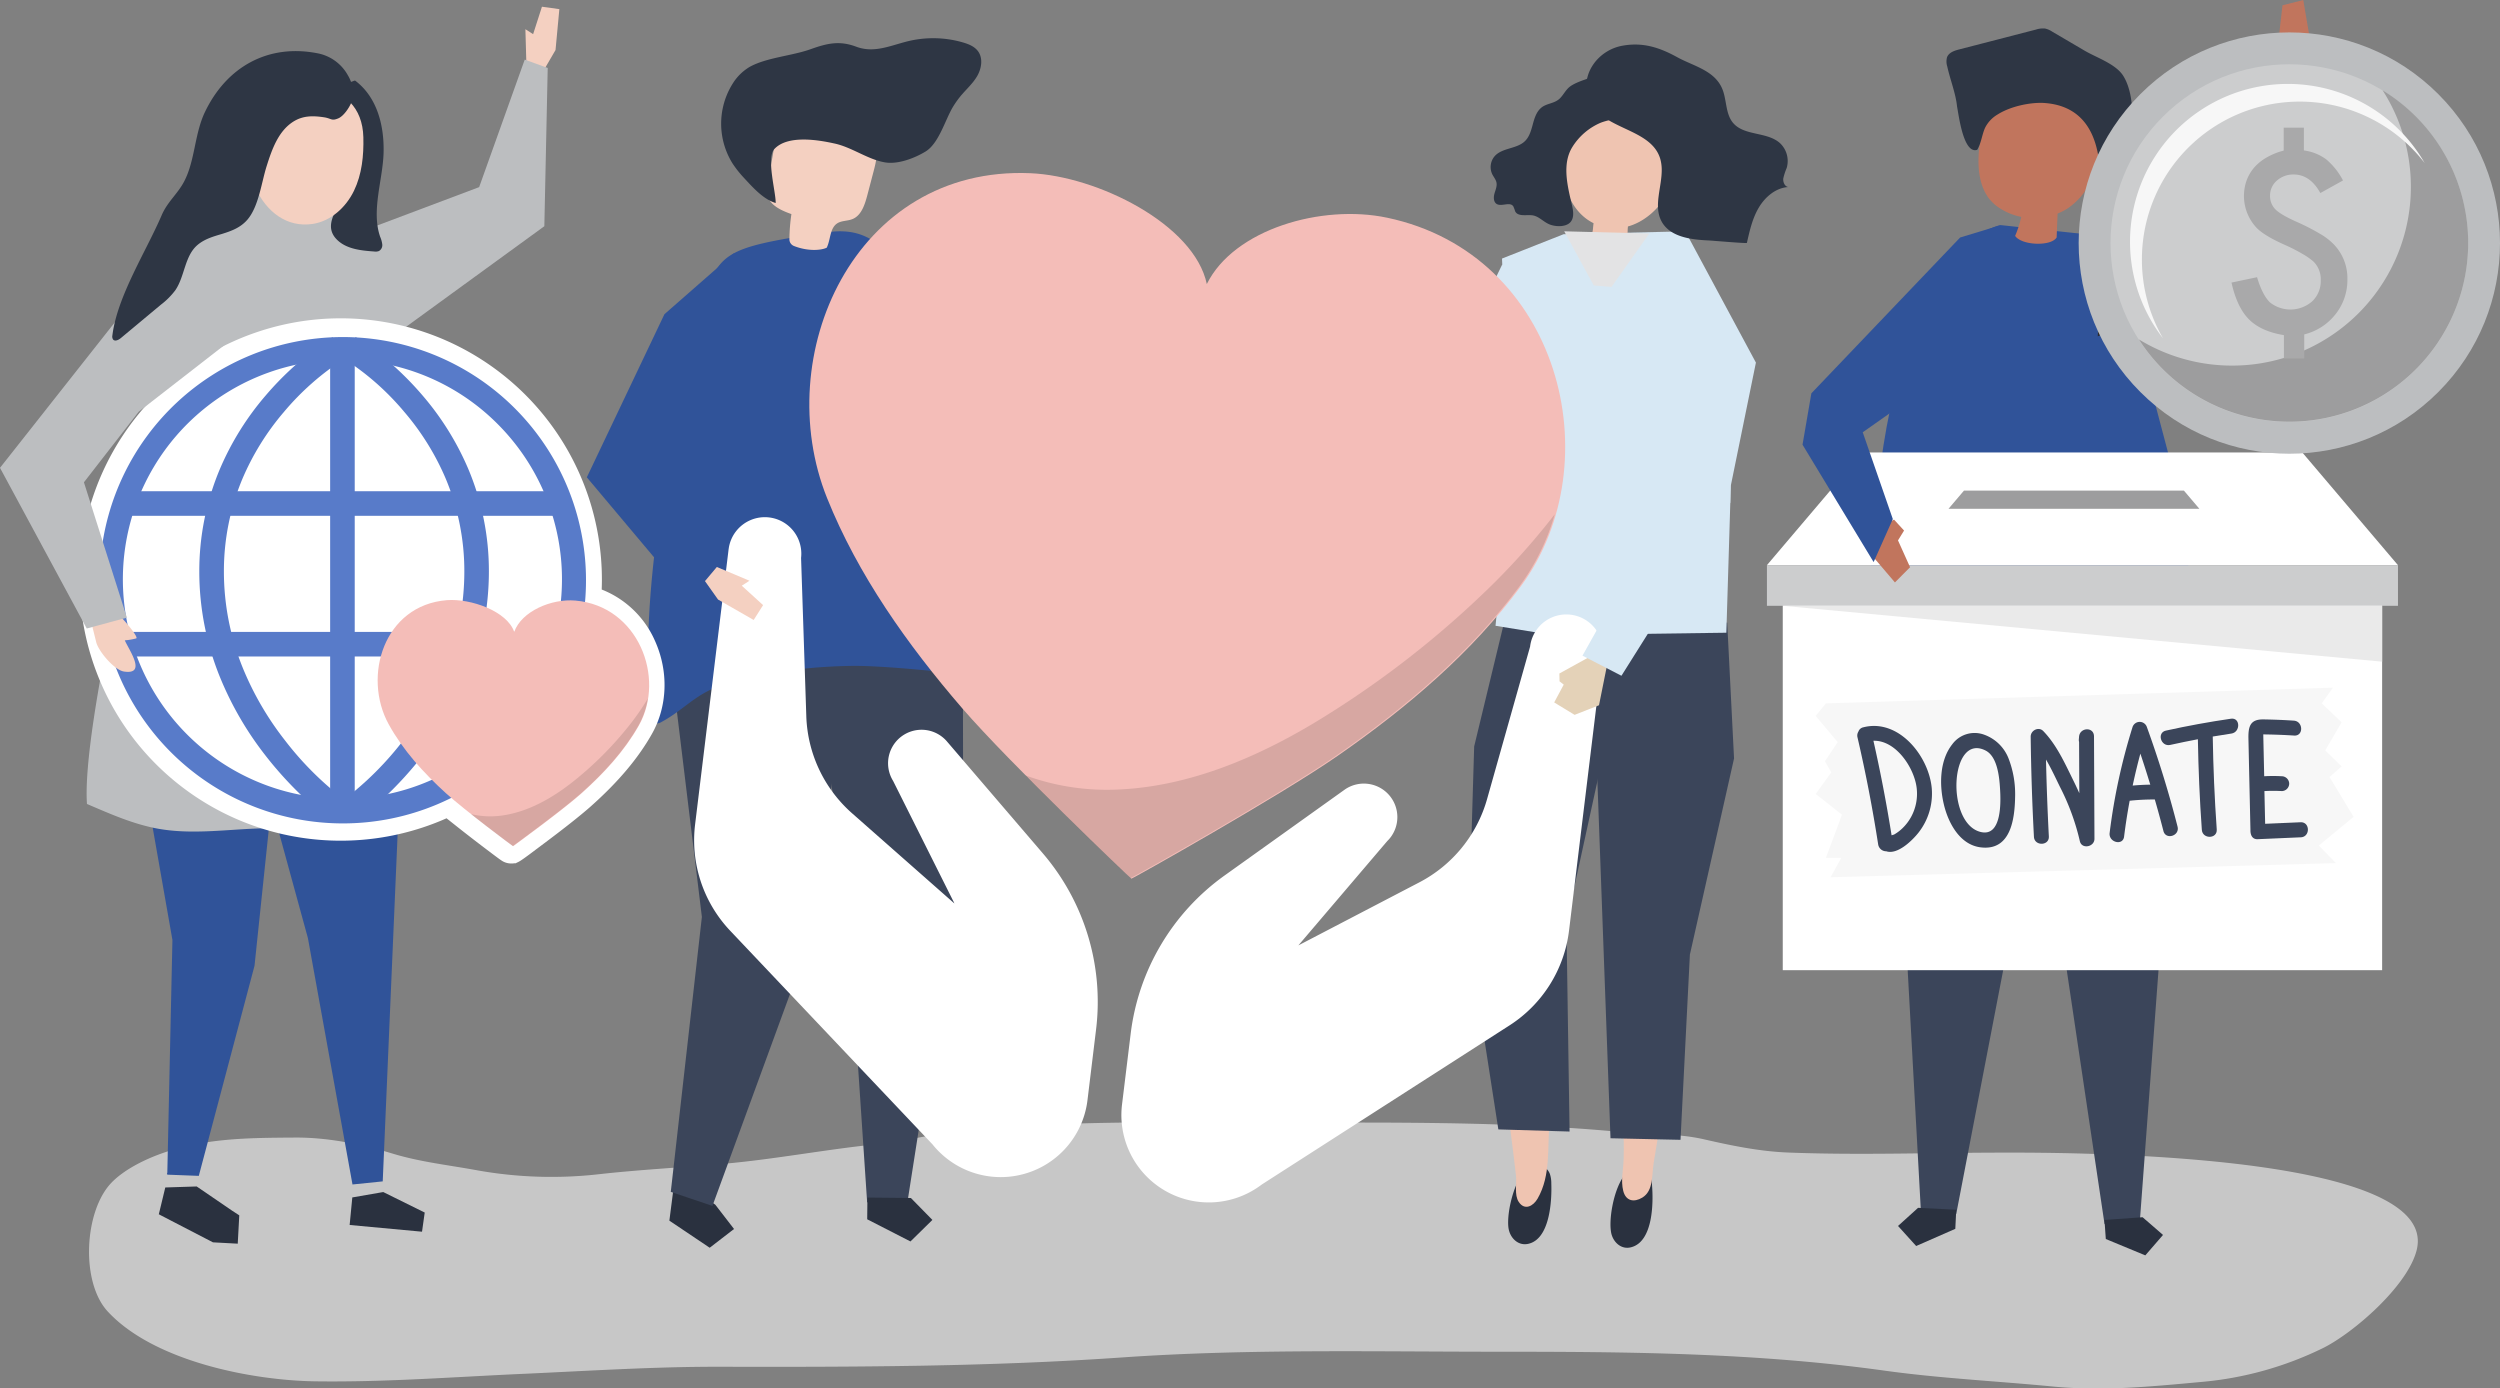 <svg xmlns="http://www.w3.org/2000/svg" viewBox="0 0 993.73 551.9"><rect x="0" y="0" width="993.73" height="551.9" fill="#808080" stroke="none"/><title>Asset 1</title><g style="isolation:isolate"><g id="Layer_2" data-name="Layer 2"><g id="shadow"><g style="opacity:0.6"><path d="M460.08,446.12c-27.11.08-54.22.76-81.28,3.89-10.2,1.18-20.19,3.78-30.42,4.82-20.43,2.09-40.49,6-61,7.8-16.5,1.45-33.08,2.3-49.54,4.14A167.83,167.83,0,0,1,190,465.25c-11.34-2.11-22.73-3.3-33.87-6.68-12.47-3.79-26-6.5-39-6.4-18.53.13-36.57.15-54.3,6.84-6.22,2.35-13.84,6.21-18.56,11.14C33.46,481.43,32,509.58,42.8,521.28,61,541,99.82,548.7,125.32,549.07c28,.39,55.1-1.76,83.08-3,26-1.18,52-2.86,78-2.8,53.2.12,106.41,0,159.52-3.69,49.89-3.48,99.91-2.28,149.91-2.28,51.28,0,102.21.41,153.12,7.5,22.18,3.09,44.77,4.17,67.07,6.33,20,1.94,39.15,0,59-1.82a136.7,136.7,0,0,0,48.45-13.51c12-6,33.42-24.5,37.1-38.75,10.32-39.93-145.48-39-169.41-38.88-26.76.1-53.73,1-80.47-.05-11.25-.44-22.34-2.73-33.31-5.24s-22-1.86-33-2.91c-46.24-4.37-92.59-3.73-139-3.73C490.29,446.21,475.18,446.07,460.08,446.12Z" style="fill:#f7f7f7"/></g></g><g id="object"><polygon points="220.82 19.89 222.34 3.63 215.42 2.67 211.91 13.58 208.84 11.61 209.24 25.69 216.3 27.65 220.82 19.89" style="fill:#f4d0c1"/><polygon points="117.96 101.67 190.46 74.38 208.58 23.69 217.71 27.02 216.37 89.92 148.52 139.28 117.96 101.67" style="fill:#bcbec0"/><polygon points="505.39 158.95 504.6 167.08 489.64 170.44 482.21 163.13 483.42 153.71 491.43 154.29 491.95 152.25 494.77 150.91 505.39 158.95" style="fill:#e4d2b8"/><polygon points="856.73 285.45 859.93 359.57 850.56 485.6 836.54 486.59 819.51 372.13 795.95 275.27 856.73 285.45" style="fill:#3b455a"/><polygon points="837.04 492.5 852.74 499 859.78 490.88 851.66 483.84 836.51 484.92 837.04 492.5" style="fill:#2a313f"/><polygon points="757.5 259.22 754.43 315.25 763.56 481.83 777.59 482.53 798.63 373.28 817.18 253.46 757.5 259.22" style="fill:#3b455a"/><polygon points="777.22 488.45 761.66 495.28 754.45 487.31 762.42 480.1 777.59 480.86 777.22 488.45" style="fill:#2a313f"/><path d="M839.11,94.18l-43.8-4.7S771,92.09,754.42,150c-9.2,32.19-12,82.91-12.67,121.58,1,5.52,7,29.68,32.45,25.58,43.64-7,66.86-14.08,85.87-10.56,16.18,3.52,14.82-18.76,13-35.77l-6.45-52.63Z" style="fill:#305399"/><path d="M830.65,39.66c-11-2.44-22.4-4.62-33.45-2.43-2.42.48-5,1.32-6.33,3.41a9.73,9.73,0,0,0-1,2.67c-2.78,10.37-6.32,25.73.5,35.28A17,17,0,0,0,795.27,83a24.29,24.29,0,0,0,8.17,3.21A44.26,44.26,0,0,1,801,93.77c2.53,3.81,14.32,4.26,16.5.61q.18-4.74.37-9.48A24,24,0,0,0,822,82.76a26.68,26.68,0,0,0,10.29-14c2.09-6.14,5-12,7-18.22.7-2.28,1.25-4.88,0-6.94s-4-2.94-6.51-3.49Z" style="fill:#c1755d"/><path d="M793.91,45.58c5.46-3.5,13.64-5,18.77-4.64,15.51,1.12,21.2,12.51,22,26.77C839,62.28,847,55.45,847.48,48.46c.4-5.72-.39-13.52-3.6-18.46-3-4.62-10.66-7.16-15.22-9.84l-12.9-7.57a8.61,8.61,0,0,0-2.83-1.24,8.83,8.83,0,0,0-3.63.4l-30.48,7.88c-2,.51-4.17,1.24-4.89,3.13a6.39,6.39,0,0,0,.08,3.62c1.15,5.27,3.37,10.66,3.91,16,.63,3.1,2.48,19,8,17.17,1.62-2.64,1.86-5.89,3.11-8.71A12.71,12.71,0,0,1,793.91,45.58Z" style="fill:#2e3644"/><path d="M646.33,466.38c1.5-1.64,3.24-2.54,5.21-2.23a5.88,5.88,0,0,1,4.38,3.3,10.85,10.85,0,0,1,.75,3.75c.55,6.61.5,22.31-8.31,24.57-3.7,1-6.76-1.68-7.75-5C639.12,485.76,641.33,471.89,646.33,466.38Z" style="fill:#2a313f"/><path d="M643.2,366.64l.46,40.33c-.54,17.91,2.26,35.92,1.72,53.84-.12,4.12-1.19,8.46-.16,12.54s4.26,4.7,7.6,2.68c4.46-2.71,3.74-9,4.48-13.65,2-12.69,4.44-25.31,6.57-38,1-6.21-1.11-14.92-.64-21.21l6.52-33.79Z" style="fill:#efc4b1"/><polygon points="689.27 301.48 671.72 379.44 667.99 453.07 640.16 452.45 632.6 246.49 686.55 247.47 689.27 301.48" style="fill:#3b455a"/><path d="M606.52,464.92c1.56-1.56,3.34-2.36,5.29-1.93a6,6,0,0,1,4.23,3.56,11.62,11.62,0,0,1,.59,3.8c.26,6.65-.46,22.36-9.34,24.1-3.73.73-6.67-2.08-7.51-5.47C598.51,483.89,601.3,470.13,606.52,464.92Z" style="fill:#2a313f"/><path d="M621.19,372.3l-2.36,40.26c-.19,11.19-1.68,22.29-2.84,33.41-1.08,10.32.6,21.07-4.8,30.46-1.69,2.95-5.11,4.91-7.5,1.33-1.84-2.76-.75-7.35-1.1-10.48-1.44-12.77-3.24-25.49-4.77-38.25-.76-6.25,1.81-14.85,1.64-21.15l-4.92-34.06Z" style="fill:#efc4b1"/><polygon points="585.97 296.71 583.71 372.39 595.58 448.93 623.89 449.78 622.64 366.94 637.63 298.25 642.65 253.29 597.73 247.99 585.97 296.71" style="fill:#3b455a"/><polygon points="621.51 93.1 669.9 91.94 697.96 144.13 687.99 193.01 686.21 251.5 617.18 252.44 594.46 248.75 600.5 186.25 597.04 102.77 621.51 93.1" style="fill:#d7e8f4"/><polygon points="613.88 127.48 596.41 181.05 570.33 190.41 498.98 171.19 508.57 156.35 571.32 158.4 597.13 105.1 613.88 127.48" style="fill:#d7e8f4"/><path d="M624.54,52.55c7.29-21.21,35.3-13.27,41.07,5.62,3.76,12.32-5.75,28.31-18.52,31.85-.05.48-.09.94-.1,1.32a41.88,41.88,0,0,1-.54,5.9c-.11.74-11.28-1.41-12.53-1.65a1.77,1.77,0,0,1-1.16-.57c-.45-.7.29-2.77.37-3.55s.19-1.84.29-2.76c-6.3-3.07-10.27-9.62-11.38-16.28S622.34,58.92,624.54,52.55Z" style="fill:#efc4b1"/><path d="M642.81,33.38a11.08,11.08,0,0,1,2.52,5.69,8.88,8.88,0,0,1,.22,3.69c-1,4.82-5.81,4.56-9.51,6.12a24.6,24.6,0,0,0-11,9.49c-4,6.36-2.2,14.53-.58,21.54.57,2.47,1.72,6.15-.19,8.35s-6.45,1.89-8.78.74c-2.13-1-3.88-3-6.22-3.39s-5.82.67-7-1.6a16.17,16.17,0,0,0-.75-2c-1.37-2-4.77.33-6.7-1-1.19-.84-1.18-2.65-.78-4.08s1.08-2.88.8-4.34c-.24-1.25-1.14-2.24-1.7-3.37a6.65,6.65,0,0,1,.92-7.07c3.05-3.53,9-2.86,12.22-6.18,1.7-1.73,2.36-4.22,3-6.58s1.4-4.85,3.22-6.45c2.24-2,5.49-1.64,7.71-4,1.3-1.37,2.17-3.16,3.63-4.36,1.93-1.58,5.69-2.8,8.09-3.6A10.52,10.52,0,0,1,642.81,33.38Z" style="fill:#2e3644"/><path d="M660.52,67.23c.13,7-3.34,14.53-.12,20.67s11.33,7.32,18.23,7.65c1.13,0,15.69,1.31,15.75,1,1.09-4.86,2.21-9.82,4.76-14.09s6.79-7.81,11.65-8.11c-1.4-.25-2.11-2-1.95-3.41a23.93,23.93,0,0,1,1.35-4.15A9.77,9.77,0,0,0,707.64,57c-5.15-4.8-14.48-2.81-18.9-8.32-2.73-3.42-2.41-8.37-3.84-12.54-2.77-8.07-11.6-9.76-18.21-13.4-7-3.85-13.53-6-21.57-4.61-10,1.66-17.38,11.81-13.53,21.36,4.93,12.25,24.64,11.19,28.34,23.63A15.82,15.82,0,0,1,660.52,67.23Z" style="fill:#2e3644"/><polygon points="655.59 92.82 640.57 114.04 633.51 113.46 621.75 91.94 655.59 92.82" style="fill:#e3e3e4"/><polygon points="267.17 476.63 266.07 485.2 282.1 495.97 291.77 488.51 284.31 478.84 268.27 468.06 267.17 476.63" style="fill:#2a313f"/><polygon points="266.63 473.76 278.99 364.48 264.11 242.14 267.46 216.12 333.92 213.59 336.32 255.95 325.16 364.65 283.19 479.34 266.63 473.76" style="fill:#3b455a"/><polygon points="382.68 225.84 382.86 336.12 360.66 478.08 344.68 477.92 335.9 346.64 315.35 215.24 382.68 225.84" style="fill:#3b455a"/><polygon points="344.71 484.66 361.9 493.47 370.62 484.91 362.07 476.19 344.79 476.02 344.71 484.66" style="fill:#2a313f"/><path d="M257.24,263.34c.15-4.77.41-8.76.45-10.19.34-12.82,1.49-25.61,3.09-38.33,1.44-11.41,3.25-39.73,5.21-51.06,1.61-9.36,7.22-32.72,11.28-41.41,10.09-21.59,7-23.58,51.3-30,19.43-2.81,24,9.3,39.91,23.22,1.56,1.37,1.48,9.55,1.84,11.72.64,3.81,1.33,7.61,2.11,11.4.62,3,1.3,6,2.07,8.9h0s13.34,60.67,22.16,73.56,27,30.91-3.44,41.91a110,110,0,0,1-16.46,4.29s-24.92-2.77-37.73-2.67A216.81,216.81,0,0,0,303.76,268c-7.76,1.3-15.68,3.18-22.62,6.81-6.63,3.46-11.41,8.55-18.13,12.13a3.47,3.47,0,0,1-2.05.59C257.1,287,256.92,273.4,257.24,263.34Z" style="fill:#305399"/><path d="M328.62,98.45c-2.23,1.1-7.51,1.5-13-.66a2.86,2.86,0,0,1-1.84-2.69,74.34,74.34,0,0,1,.8-10c-4.13-1.45-8.9-3.63-9.62-7.95a12.39,12.39,0,0,1,.24-4.11q1.47-8.43,2.92-16.85a15,15,0,0,1,1.75-5.61c1.85-2.92,5.45-4.2,8.86-4.79,8.7-1.51,18.18.38,24.92,6.07a13.47,13.47,0,0,1,4.21,5.55c1.22,3.42.31,7.18-.61,10.68l-2.55,9.71c-1,3.72-2.39,8-6,9.34-1.9.74-4.15.53-5.87,1.62C329.8,90.69,330.21,95.21,328.62,98.45Z" style="fill:#f4d0c1"/><path d="M378.83,42.42a37.54,37.54,0,0,1,2.81-4c2.23-2.75,5-5.11,6.77-8.16s2.43-7.19.27-10c-1.39-1.82-3.64-2.72-5.84-3.37a42.44,42.44,0,0,0-22.31-.41c-6.95,1.77-13.17,4.7-20.17,2.09-6.57-2.46-11.32-1.46-18.19,1-7.44,2.66-17.42,3.28-24.15,7a19.81,19.81,0,0,0-6.8,6.7,29.91,29.91,0,0,0-.08,31.64,42.37,42.37,0,0,0,4.65,5.87c3.51,3.8,7.71,8.5,12.53,9.91.12-4.32-3.82-17.93-.5-21.47C313.08,53.61,325,55.57,331.5,57,338.62,58.46,345,63.5,352,64.58c5.08.77,11.56-1.72,15.88-4.34C373.23,57,375.71,47.55,378.83,42.42Z" style="fill:#2e3644"/><polygon points="291.77 100.66 264.11 124.89 233.26 189.73 272.23 236.1 278.94 210.17 291.77 100.66" style="fill:#305399"/><polygon points="112.08 286.61 49.92 267.69 68.54 373.64 66.51 466.09 66.34 466.71 66.49 466.72 66.49 466.92 78.56 467.38 78.57 467.37 79.02 467.4 101.17 383.88 110.4 295.73 110.4 295.73 112.08 286.61" style="fill:#305399"/><polygon points="78.18 471.61 65.7 472.01 63.12 482.7 63.44 482.78 63.36 482.79 84.65 493.82 94.5 494.35 95.11 483.09 92.36 481.3 78.18 471.61" style="fill:#2a313f"/><polygon points="160.01 285.9 152.13 469.59 140.11 470.82 122.39 372.89 95.81 275.87 160.01 285.9" style="fill:#305399"/><polygon points="152.34 473.83 168.82 481.98 167.75 489.59 138.98 486.92 140.04 475.97 152.34 473.83" style="fill:#2a313f"/><path d="M34.57,319.57c-2.16-31,22.74-130.28,22.74-130.28h0A175.74,175.74,0,0,0,63,161c.76-6.75,18.75-83.72,17.41-83.78,13.9.62,40.57-3.41,51.12,6.15.3.28.59.56.87.86,8.27,8.91,13,27.29,17.06,38.58a305.48,305.48,0,0,1,12.71,45.52c2.66,13.53,4.41,27.23,5.75,40.95,1.16,11.79.84,23.56,1.57,35.17.81,12.86,5.06,26.7,8.3,39.14a217.7,217.7,0,0,0,12.71,36.65c-13.6,6.48-28.9,8.56-44,9s-30.15-.54-45.21.12c-12.73.55-25.59,2.3-38.14.1-10-1.75-19.27-5.91-28.63-9.91Z" style="fill:#bcbec0"/><path d="M127,43.46c6.42,2.95,13.25,10.83,13,18.35-.09,3.62-2,6.48-2,10.36.08,7.65-11.29,16-4,23.16,3.76,3.68,9.48,4.27,14.73,4.64a3.74,3.74,0,0,0,1.88-.18,2.68,2.68,0,0,0,1.34-2.64,10.84,10.84,0,0,0-.83-3c-3.62-10.37,1.06-22.71,1.35-33.39S150,38.65,141.11,32c-5.8,1.95-10.09,4.55-12.81,10Z" style="fill:#2e3644"/><path d="M124.36,89c7.19-1.12,13.17-6.61,16.34-13.16s3.91-14,3.73-21.28c-.56-24.2-30.55-25-42.1-7.38C92.27,62.52,103.46,92.22,124.36,89Z" style="fill:#f4d0c1"/><rect x="708.63" y="231.9" width="238.25" height="153.74" style="fill:#fff"/><polygon points="915.14 179.85 827.76 179.85 740.37 179.85 702.34 224.65 827.76 224.65 953.17 224.65 915.14 179.85" style="fill:#fff"/><rect x="702.34" y="224.65" width="250.83" height="16.15" style="fill:#cccdce"/><polygon points="780.67 195 774.51 202.25 874.24 202.25 868.08 195 780.67 195" style="fill:#9d9d9e"/><polygon points="708.63 240.8 946.88 263.01 946.88 240.8 708.63 240.8" style="fill:#eaeaea"/><polygon points="725.78 279.58 927.34 273.34 922.86 279.58 930.77 287.11 924.27 298.28 930.77 304.63 925.97 308.87 935.54 324.69 921.73 336.08 928.51 343.08 727.65 348.7 731.89 341 725.78 341 732.17 323.84 721.72 315.59 727.93 307 725.39 302.6 730.48 295 721.72 284.57 725.78 279.58" style="fill:#f7f7f7"/><path d="M767.85,313.27c-1.17-12.76-13.18-27.8-27.24-24.16a2.58,2.58,0,0,0-1.9,1.68,2.93,2.93,0,0,0-.37,2.31q4.9,21.12,8.22,42.56a3.23,3.23,0,0,0,3.21,2.72c4.51,1.5,10.45-4.39,12.84-7.44A25.11,25.11,0,0,0,767.85,313.27Zm-8.2,11.45a18.88,18.88,0,0,1-3.49,4.55,16.63,16.63,0,0,1-3.27,2.45c-.37.11-.69.21-1,.31q-3-18.9-7.22-37.58c9-.29,16.38,10.93,17.22,19A19.27,19.27,0,0,1,759.65,324.72Z" style="fill:#3b455a"/><path d="M788.28,291.89a11,11,0,0,0-12.3,4c-5.08,6.45-5.13,16.25-3.31,23.87,1.75,7.36,6.35,16.1,14.73,17.07,12.05,1.41,13.49-11.63,13.6-20.6a39.17,39.17,0,0,0-2.68-14.91A16.33,16.33,0,0,0,788.28,291.89Zm-1,38.81c-14-3.46-12.17-39.64,2-32.35,4.65,2.39,5.44,10.44,5.71,15C795.36,318.85,795.72,332.78,787.28,330.7Z" style="fill:#3b455a"/><path d="M826.41,292.83l-.09,1.07a2.8,2.8,0,0,0,.1,1l.09,20.38q-1.26-2.81-2.63-5.57c-3.29-6.69-6.47-13.71-11.7-19.12-1.82-1.89-5-.28-5,2.21q.24,19.9,1.29,39.8c.2,3.8,6.14,3.68,5.93-.14q-.79-15.27-1.13-30.54c2.08,3.53,3.81,7.32,5.57,10.9a92.45,92.45,0,0,1,7.88,21.52c.73,3.35,5.82,2.33,5.81-.92l-.18-40.72C832.32,288.8,826.7,289.1,826.41,292.83Z" style="fill:#3b455a"/><path d="M865.56,328.58q-5.13-20.11-12.21-39.62a3,3,0,0,0-5.71.13,238.73,238.73,0,0,0-9.08,42c-.46,3.75,5.29,5.23,5.75,1.45.59-4.78,1.34-9.53,2.21-14.25a89.36,89.36,0,0,1,10-.5q1.8,6.21,3.41,12.47C860.82,334,866.51,332.28,865.56,328.58Zm-17.84-16.32c.91-4.26,1.92-8.49,3.06-12.7,1.38,4.09,2.68,8.21,3.94,12.34C852.38,311.92,850.05,312.05,847.72,312.26Z" style="fill:#3b455a"/><path d="M886.79,285.68q-13,1.89-25.86,4.73c-3.72.83-2,6.51,1.71,5.69s7.31-1.56,11-2.26q.3,18,1.57,36c.27,3.8,6.2,3.68,5.93-.13q-1.3-18.45-1.59-36.94c2.46-.42,4.92-.82,7.39-1.18C890.65,291.06,890.56,285.13,886.79,285.68Z" style="fill:#3b455a"/><path d="M914.44,326.84l-14.06.61-.29-13a62,62,0,0,1,6.95,0,3,3,0,0,0,2.9-3,3,3,0,0,0-3-2.9,61.81,61.81,0,0,0-6.94,0l-.37-16.63c4.1.05,8.19.19,12.28.46,3.81.25,3.65-5.68-.14-5.93q-6-.4-12.1-.49c-5.25-.07-6,2.84-5.94,7.42l.27,12.54q.27,11.91.53,23.81v.38c0,1.74.7,3.56,2.89,3.46l17.18-.75C918.38,332.6,918.26,326.67,914.44,326.84Z" style="fill:#3b455a"/><polygon points="742.75 211.72 743.22 219.77 753.22 231.51 759.24 225.47 754.44 214.8 756.85 210.89 752.87 206.55 742.75 211.72" style="fill:#c1755d"/><polygon points="795.32 89.48 779.13 94.41 720 156.35 716.49 176.76 744.75 223.42 752.38 206.32 740.42 171.83 759.42 158.46 784.76 101.45 795.32 89.48" style="fill:#305399"/><path d="M551.38,86.54c-26-5.5-60.9,4.57-71.68,26.37-5-23.79-43.55-42.92-70.11-44.06-70.1-3-103.54,72.58-80.83,129.14,12.22,30.44,31.82,58.18,53.8,83.64,18.42,21.32,67,67.75,67.17,67.64.15.15,58.78-32.73,81.94-48.8,27.64-19.19,53.54-41.19,73-67.63C640.76,183.72,620,101,551.38,86.54Z" style="fill:#f4bdb8"/><g style="opacity:0.12;mix-blend-mode:multiply"><path d="M589,236.46a383.71,383.71,0,0,1-66.43,50.77c-23.11,13.88-49.56,25.17-77.28,26.56a94.38,94.38,0,0,1-37.73-5.6c19.93,20.14,41.73,40.91,41.85,40.83.15.16,58.78-32.73,81.93-48.8C559,281,584.86,259,604.3,232.6A89.21,89.21,0,0,0,618,204.42,281.28,281.28,0,0,1,589,236.46Z" style="fill:#000100"/></g><path d="M637,260.46a14.5,14.5,0,0,0-28.8-3.44h0l-17.1,60.61a53.81,53.81,0,0,1-26.91,33.09L516.08,375.8l35.36-41.5a12.52,12.52,0,0,0,1.6-1.88h0a13.32,13.32,0,0,0-9.32-20.85,13.31,13.31,0,0,0-9.06,2.19h0L486.76,348a90.76,90.76,0,0,0-37.32,62.86L446,439a34.73,34.73,0,0,0,50.85,34.85,35.84,35.84,0,0,0,4.75-3.05L600,407.6a52.28,52.28,0,0,0,23.68-37.71L637,260.46Z" style="fill:#fff"/><path d="M289.64,218.2a14.5,14.5,0,0,1,28.78,3.56v0l2.08,62.94a53.79,53.79,0,0,0,18.19,38.57l40.72,35.89L355,310.41a13.79,13.79,0,0,1-1.1-2.21v0h0a13.31,13.31,0,0,1,22.31-13.71h0l38.31,44.71a90.69,90.69,0,0,1,21.16,70l-3.42,28.14a34.74,34.74,0,0,1-57.72,21.64,34.17,34.17,0,0,1-3.88-4.1l-80.41-84.91a52.32,52.32,0,0,1-13.95-42.29L289.63,218.2Z" style="fill:#fff"/><polygon points="631.5 261.28 638.61 265.3 635.59 280.33 625.89 284.15 617.78 279.21 621.57 272.13 619.91 270.83 619.84 267.71 631.5 261.28" style="fill:#e4d2b8"/><polygon points="671.98 102.91 688.55 130.9 687.78 199.79 644.51 268.61 629.02 260.62 663.12 199.78 656.87 152.42 671.98 102.91" style="fill:#d7e8f4"/><polygon points="835.19 98.6 876.9 83.6 903.07 21.63 917.49 22.56 900.41 90.68 885.25 107.93 833.85 133.71 835.19 98.6" style="fill:#2b292a"/><polygon points="914.4 22.36 918.12 15.2 915.53 0 907.27 2.11 905.94 13.73 901.87 15.85 903.07 21.63 914.4 22.36" style="fill:#c1755d"/><circle cx="909.99" cy="96.62" r="83.74" transform="translate(198.21 671.76) rotate(-45)" style="fill:#bcbec0"/><circle cx="909.99" cy="96.62" r="71.07" transform="translate(198.21 671.76) rotate(-45)" style="fill:#cccdce"/><path d="M947.07,35.9a71.07,71.07,0,0,1-96.89,99,71.07,71.07,0,1,0,96.89-99Z" style="fill:#9d9d9e"/><path d="M851.39,103.23A62.73,62.73,0,0,1,963.78,64.79a62.74,62.74,0,1,0-104,69.69A62.45,62.45,0,0,1,851.39,103.23Z" style="fill:#f7f7f7"/><path d="M915.78,50.74l0,9.06a19.1,19.1,0,0,1,8.92,3.58,27.75,27.75,0,0,1,6.62,8.35l-9,5q-4.08-7.38-10.64-7.37A9.78,9.78,0,0,0,905,71.82a7.77,7.77,0,0,0-2.67,6,7.41,7.41,0,0,0,2.18,5.45q2.13,2.13,8.6,5a85.74,85.74,0,0,1,9.25,4.77,24.53,24.53,0,0,1,5.51,4.31A19.36,19.36,0,0,1,933.07,111a21.79,21.79,0,0,1-4.69,13.87,22.81,22.81,0,0,1-12.46,8.06l0,9.56h-8.08l0-9.28Q898.78,131.74,894,127t-7-14.68l10.16-2.14q2.08,7,5.1,10a13.12,13.12,0,0,0,16.86-.44,11.11,11.11,0,0,0,3.36-8.37,9.87,9.87,0,0,0-2.83-7.34,26.16,26.16,0,0,0-4.24-3,71.79,71.79,0,0,0-7.14-3.66q-9-4-11.79-7.37A18.5,18.5,0,0,1,893,71.75a16.78,16.78,0,0,1,3.06-5.2,19,19,0,0,1,5-4,26.82,26.82,0,0,1,6.69-2.69V50.76Z" style="fill:#a9a9aa"/><path d="M260.34,254.72a38.55,38.55,0,0,0-21.17-20.39c.05-1.36.08-2.72.08-4.06A103.82,103.82,0,1,0,175.8,326c.56-.24,1.12-.48,1.69-.74l4.7,3.73c4.56,3.61,9.08,7.05,11.37,8.78,1.6,1.21,2.95,2.23,3.9,2.93.67.5,1.24.92,1.78,1.27a6.82,6.82,0,0,0,4,1.26h0a7.52,7.52,0,0,0,1.21-.08H205l.42-.25c1.13-.43,2.4-1.36,5.07-3.32l2.66-2,1.07-.8,3.85-2.89c5.33-4,12.56-9.62,16.68-13.29,11-9.77,18.95-19.23,24.4-28.91C265.37,280.68,265.81,266.85,260.34,254.72Z" style="fill:#fff"/><path d="M136.12,327.3a96.66,96.66,0,1,1,37.77-7.62A96.49,96.49,0,0,1,136.12,327.3Zm0-184.3a87.27,87.27,0,1,0,61.7,25.56A86.69,86.69,0,0,0,136.12,143Z" style="fill:#587bc9"/><rect x="131.23" y="138.12" width="9.77" height="184.3" style="fill:#587bc9"/><rect x="49.34" y="195.26" width="175.1" height="9.77" style="fill:#587bc9"/><rect x="46.46" y="251.18" width="178.15" height="9.77" style="fill:#587bc9"/><path d="M131.8,326.29c-.54-.38-13.39-9.39-26.33-26.05a130.53,130.53,0,0,1-18-31,111.33,111.33,0,0,1-8.25-41.94,104.45,104.45,0,0,1,8.28-41.09,112.19,112.19,0,0,1,18.15-29.06c13-15.23,26-22.79,26.53-23.1l4.88,8.46a105.76,105.76,0,0,0-24.22,21.26,102.52,102.52,0,0,0-16.44,26.46A94.89,94.89,0,0,0,89,227.28a101.75,101.75,0,0,0,7.54,38.28,120.58,120.58,0,0,0,16.7,28.69,125.52,125.52,0,0,0,24.19,24Z" style="fill:#587bc9"/><path d="M141.72,326.29l-5.58-8A126.32,126.32,0,0,0,160.53,294a119.88,119.88,0,0,0,16.57-28.61,101.54,101.54,0,0,0,7.47-38.1A94.76,94.76,0,0,0,177.06,190a102.29,102.29,0,0,0-16.58-26.53,104.4,104.4,0,0,0-24-21l4.88-8.46c.55.31,13.51,7.87,26.53,23.1a112.19,112.19,0,0,1,18.15,29.06,104.46,104.46,0,0,1,8.29,41.09,111.52,111.52,0,0,1-8.25,41.94,130.57,130.57,0,0,1-18,31C155.11,316.9,142.26,325.91,141.72,326.29Z" style="fill:#587bc9"/><path d="M228.71,238.72c-9.47-.83-21.42,4.25-24.31,12.46-2.8-8.23-17.31-13.36-26.78-12.62-25,2-33.62,30.24-23.12,49.33,5.66,10.28,13.81,19.28,22.71,27.37,7.46,6.77,26.7,21.15,26.76,21.1s19.45-14.15,27-20.86c9-8,17.23-16.93,23-27.15C264.63,269.35,253.7,240.9,228.71,238.72Z" style="fill:#f4bdb8"/><g style="opacity:0.12;mix-blend-mode:multiply"><path d="M248.52,290.31a137.22,137.22,0,0,1-21.38,20.89c-7.61,5.92-16.51,11.07-26.29,12.76a33.5,33.5,0,0,1-13.63-.36c7.94,6.29,16.58,12.72,16.62,12.69s19.45-14.15,27-20.86c9-8,17.23-16.93,23-27.15a32,32,0,0,0,3.66-10.6A99.78,99.78,0,0,1,248.52,290.31Z" style="fill:#000100"/></g><path d="M38.25,255.27c.9,3.58,7.15,11.1,11.09,11.67,9.09,1.33,2-8.47.26-12.41a24.09,24.09,0,0,0,4.53-.77c1.35-.43-7.29-10.49-9-11-4.15-1.34-5.78.9-9.36,2.84C36.66,248.76,37.43,252,38.25,255.27Z" style="fill:#f4d0c1"/><polygon points="79.12 85.69 0 185.96 34.48 249.82 50.44 245.5 33.36 191.71 55.14 163.65 98.59 129.88 79.12 85.69" style="fill:#bcbec0"/><path d="M88.19,93c3.69-1.16,7.34-2.43,10.13-5.66,4.5-5.2,5.62-14.8,7.63-21.18,2.12-6.73,4.65-14,10.6-17.79,3.89-2.47,7.88-2.4,12.24-1.75,3,.45,2.91,1.59,5.69.42,2.13-.9,4.39-4.28,5.19-6.35,1.35-3.48.54-7.52-1.37-10.72a17.52,17.52,0,0,0-12.43-8.85c-19.32-3.67-35.79,5.39-44.41,23.42-4.15,8.67-3.9,19.13-8.17,27.42-2.63,5.12-6.7,8.14-9.06,13.67-6.15,14.33-17.59,32.07-19.55,47.63a2.18,2.18,0,0,0,.26,1.67c.74.92,2.2.2,3.11-.56L64,121.08a29.29,29.29,0,0,0,5.71-5.74c3.79-5.58,3.66-13.64,8.84-18C81.33,95,84.78,94,88.19,93Z" style="fill:#2e3644"/><polygon points="285.41 238.31 299.58 246.44 303.32 240.53 294.85 232.81 297.91 230.84 284.94 225.37 280.22 230.98 285.41 238.31" style="fill:#f4d0c1"/></g></g></g></svg>